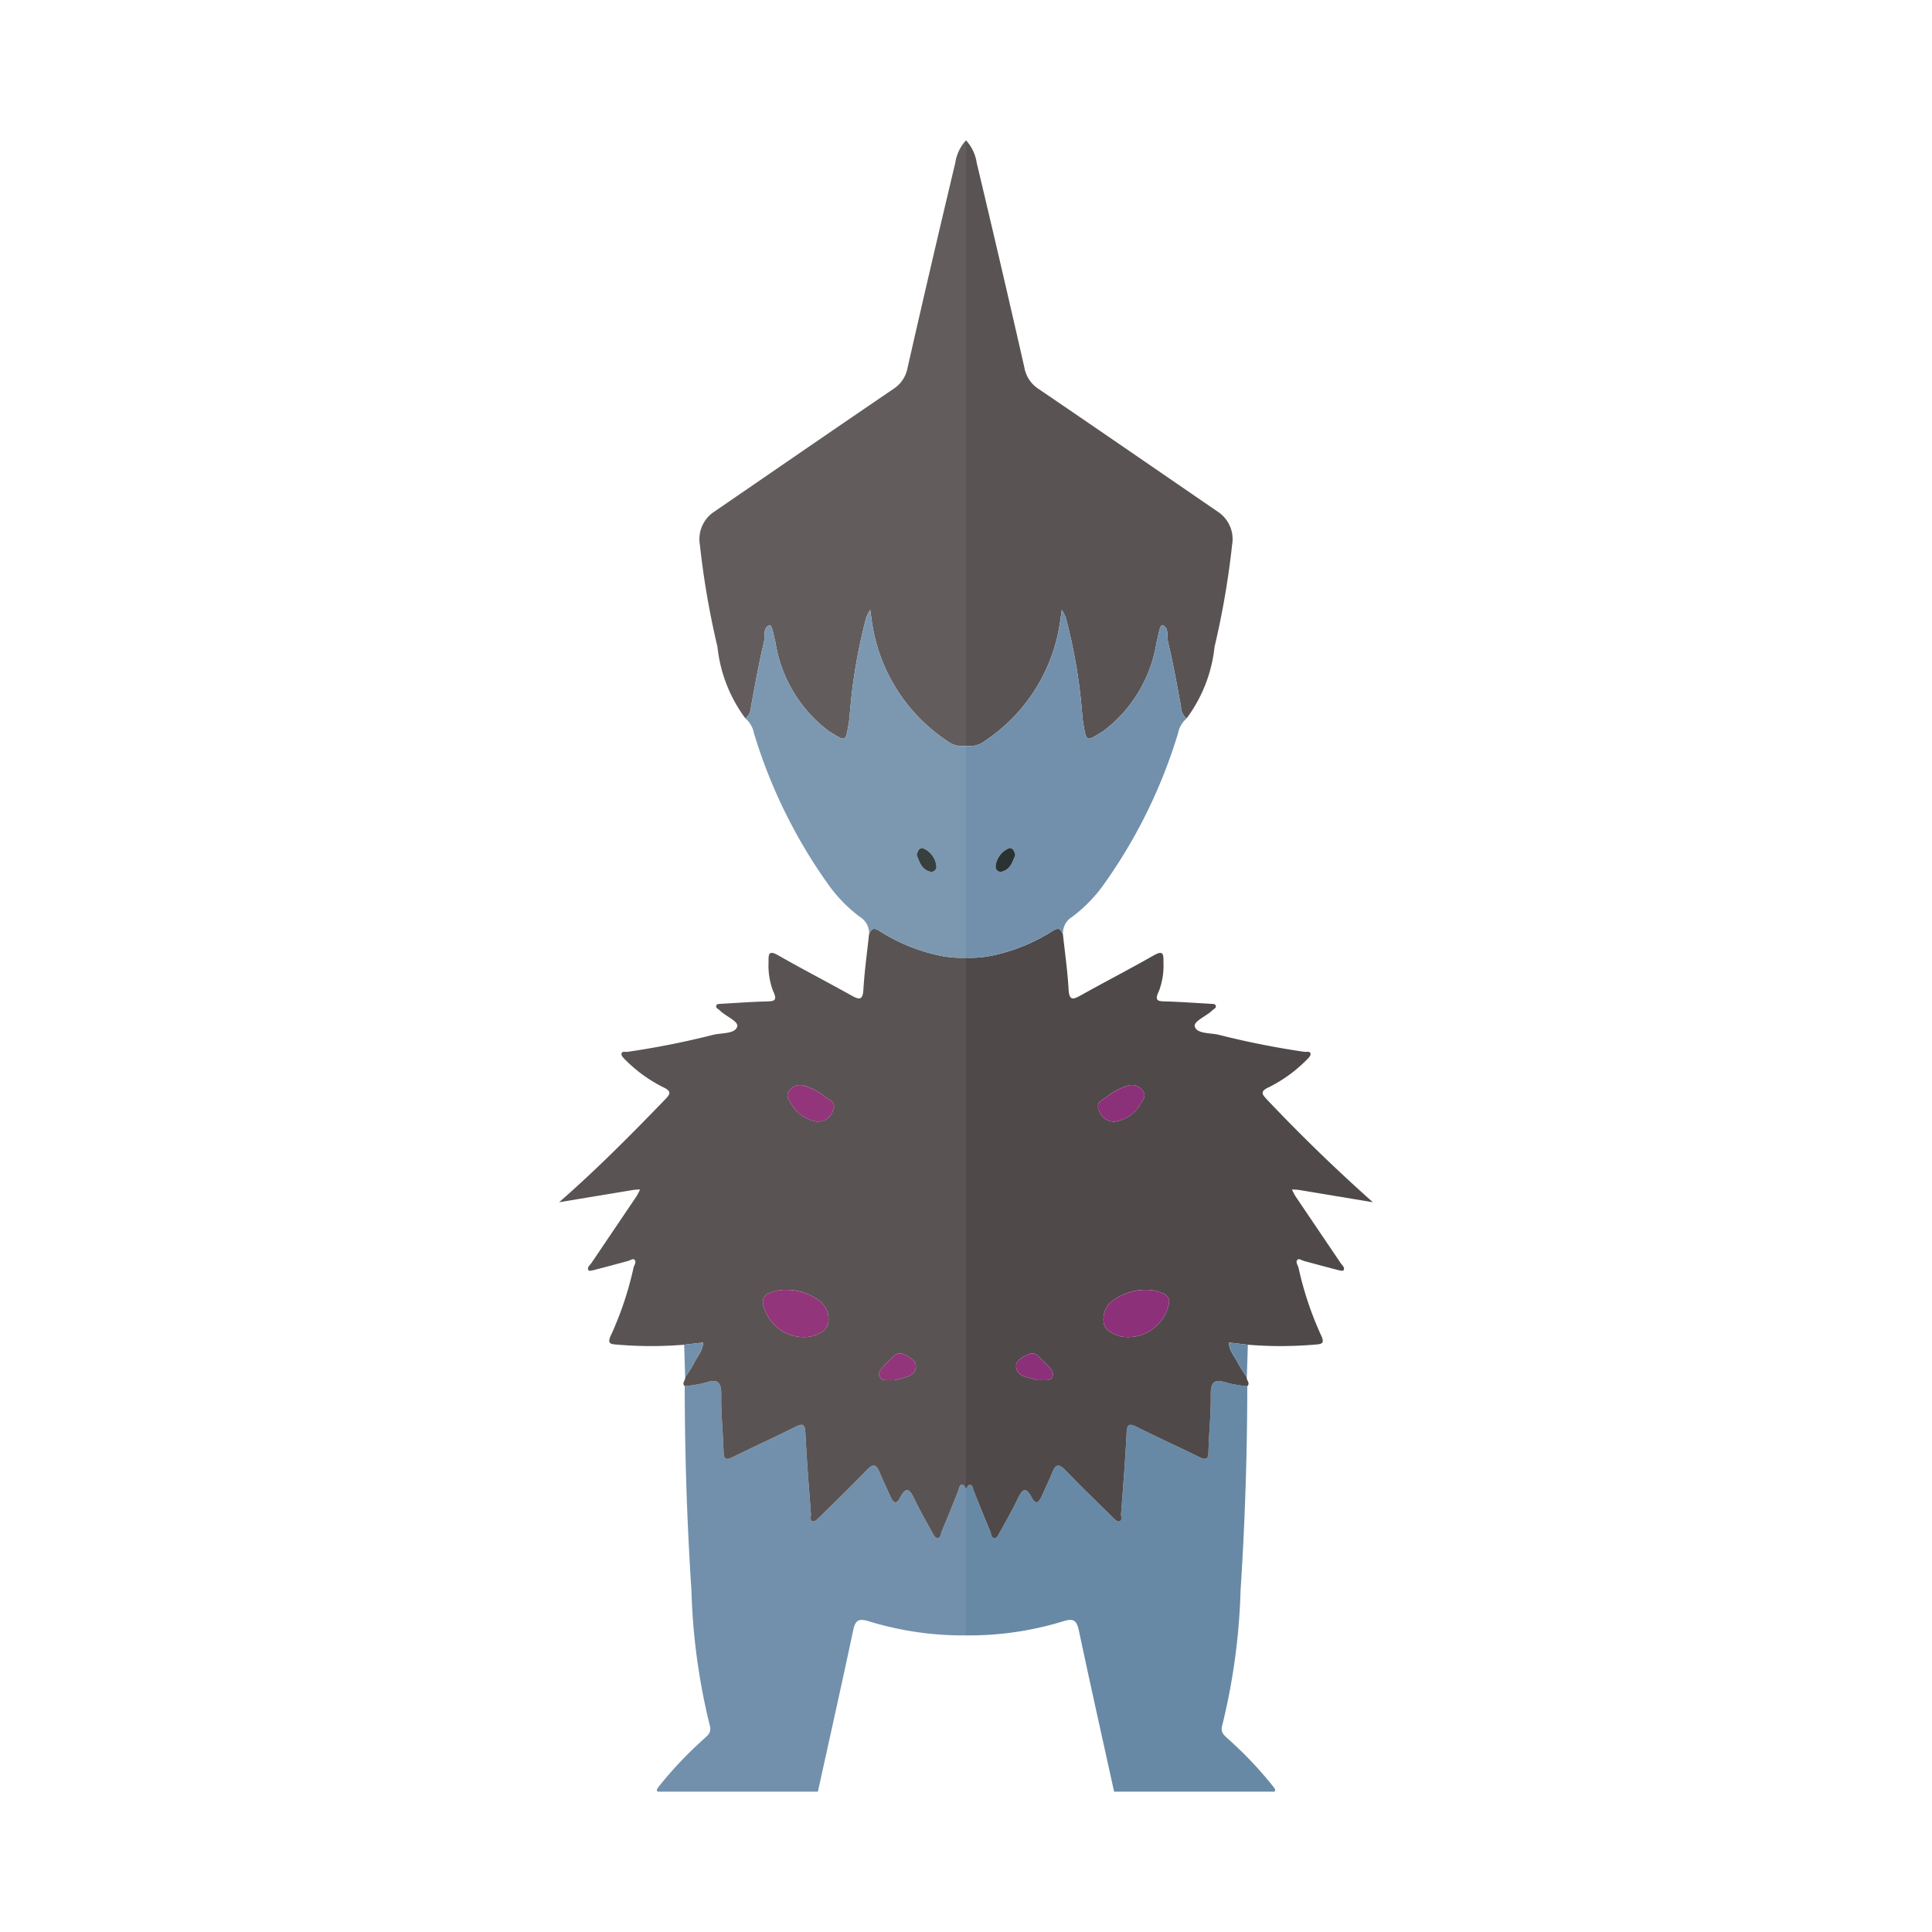 <svg xmlns="http://www.w3.org/2000/svg" width="100%" height="100%" viewBox="-2.72 -2.72 37.44 37.44"><path fill="#6789a5" d="M21.94 31.885a7.467 7.467 0 00-.86-.906c-.075-.072-.155-.122-.114-.265a12.343 12.343 0 00.355-2.616 62.14 62.14 0 00.13-3.955 2.424 2.424 0 01-.4-.068c-.254-.086-.313.003-.308.252.006.357-.036.715-.044 1.073-.003.156-.04.186-.182.115-.4-.198-.807-.382-1.205-.582-.151-.075-.192-.055-.2.12-.025.521-.068 1.042-.107 1.563-.004.052.032.134-.04.147-.038.008-.095-.052-.134-.09-.305-.3-.612-.598-.908-.905-.114-.117-.18-.123-.246.036-.066.16-.142.318-.213.478-.05.112-.11.172-.187.02-.128-.247-.198-.138-.281.035-.105.219-.226.43-.343.642-.022.04-.053.101-.087.106-.077.01-.073-.074-.094-.123q-.162-.388-.317-.78c-.021-.053-.023-.135-.089-.13-.024.003-.046.044-.066.087v2.833a6.2 6.2 0 001.892-.276c.214-.066.258.008.298.194.22 1.038.452 2.073.68 3.11h3.104c.042-.03-.002-.072-.034-.115z"/><path fill="#4f4949" d="M16.155 26.182q.155.391.317.78c.02.049.017.134.094.123.034-.005.065-.066.087-.106.117-.213.238-.423.343-.642.083-.173.153-.282.28-.034.079.15.137.09.188-.021.071-.16.147-.317.213-.478.065-.159.132-.153.246-.036.296.307.603.605.908.904.039.039.096.099.134.091.072-.013.036-.095.04-.147.039-.52.082-1.042.107-1.563.008-.175.049-.195.2-.12.398.2.805.384 1.205.582.142.07.179.041.182-.115.008-.358.05-.716.044-1.073-.005-.25.054-.338.308-.252a2.424 2.424 0 00.4.068c.064-.06-.018-.113-.01-.17-.06-.098-.128-.192-.179-.293-.062-.124-.167-.231-.166-.383l.365.042a7.77 7.77 0 001.277 0c.153-.012.23-.01.133-.204a6.507 6.507 0 01-.428-1.291c-.014-.051-.068-.115-.011-.158.021-.017.086.022.131.034.205.055.41.111.616.164.045.012.122.033.135.015.038-.055-.025-.099-.054-.142l-.878-1.299a1.042 1.042 0 01-.065-.128c.046.004.092.003.137.01l1.431.238a33.185 33.185 0 01-2.043-1.98c-.112-.116-.15-.169.036-.253a2.782 2.782 0 00.726-.529c.033-.03.078-.08.073-.113-.008-.06-.077-.033-.12-.04a16.277 16.277 0 01-1.651-.328c-.167-.042-.42-.016-.471-.155-.04-.106.22-.203.335-.318.03-.03.098-.05.063-.107-.012-.022-.068-.02-.104-.023-.281-.016-.562-.036-.843-.045-.142-.005-.25.007-.149-.197a1.394 1.394 0 00.089-.57c.006-.18-.023-.22-.198-.12-.462.264-.936.507-1.4.767-.15.083-.227.112-.24-.113-.02-.357-.071-.713-.11-1.07-.043-.091-.074-.143-.198-.064a3.515 3.515 0 01-1.205.485 2.123 2.123 0 01-.475.035v10.3c.02-.042.042-.084.066-.086.066-.006.068.076.089.13zm3.644-3.846a.177.177 0 01.13.224.805.805 0 01-.932.618c-.156-.045-.31-.112-.331-.282a.452.452 0 01.222-.441 1.058 1.058 0 01.595-.18.757.757 0 01.316.061zm-1.07-3.802a1.196 1.196 0 01.407-.215.258.258 0 01.285.093c.08.101.016.173-.036.258a.684.684 0 01-.498.346.306.306 0 01-.31-.22c-.07-.157.063-.196.153-.262zm-1.59 5.024c.089-.05.178-.083.265.005l.165.164c.06.063.14.138.107.224-.043.114-.167.063-.283.078-.062-.017-.145-.038-.228-.063-.099-.029-.184-.084-.193-.192-.01-.113.081-.167.167-.216z"/><path fill="#5a5353" d="M16.362 11.641a3.343 3.343 0 001.47-2.375l.025-.168a.786.786 0 01.076.15 10.386 10.386 0 01.313 1.8c.008.086.013.173.028.259.063.364.053.345.387.14a2.671 2.671 0 001.033-1.727c.034-.116.062-.336.11-.324.135.035.085.213.112.328.099.413.174.833.251 1.252a.3.3 0 00.107.227 2.818 2.818 0 00.543-1.39 16.178 16.178 0 00.34-1.976.637.637 0 00-.246-.619c-1.168-.801-2.334-1.605-3.505-2.401a.623.623 0 01-.275-.416q-.451-1.985-.923-3.964A.82.82 0 0016 0v11.733a.473.473 0 00.362-.092z"/><path fill="#7290ab" d="M17.68 15.32c.124-.079.155-.027.199.065a.367.367 0 01.178-.337 2.868 2.868 0 00.574-.574 10.04 10.04 0 001.477-2.98.507.507 0 01.166-.29.3.3 0 01-.107-.228c-.077-.419-.152-.839-.251-1.252-.027-.115.023-.293-.112-.328-.048-.012-.076.208-.11.324a2.671 2.671 0 01-1.033 1.727c-.334.205-.324.224-.387-.14-.015-.086-.02-.173-.028-.26a10.386 10.386 0 00-.313-1.8.786.786 0 00-.076-.15c-.008.057-.017.113-.024.17a3.343 3.343 0 01-1.471 2.374.473.473 0 01-.362.092v4.107a2.123 2.123 0 00.475-.035 3.515 3.515 0 001.204-.485zm-.858-1.597c.074-.03.117.043.133.128-.052.125-.09.272-.25.318a.097.097 0 01-.128-.111.422.422 0 01.245-.335z"/><path fill="#6789a5" d="M21.262 23.68c.051.101.119.195.18.292l.02-.633-.366-.042c0 .152.104.259.166.383z"/><path fill="#8c3179" d="M19.8 22.336a.757.757 0 00-.317-.06 1.058 1.058 0 00-.595.179.452.452 0 00-.222.44c.021.17.175.238.331.283a.805.805 0 00.932-.618.177.177 0 00-.13-.224zm-.664-4.016a1.196 1.196 0 00-.406.214c-.09.066-.223.105-.154.262a.306.306 0 00.31.22.684.684 0 00.5-.346c.051-.085.115-.157.035-.258a.258.258 0 00-.285-.093zm-1.732 5.243c-.087-.088-.176-.055-.265-.005-.086.05-.178.103-.167.216.01.108.094.163.193.192.083.025.166.046.228.063.116-.015.24.036.283-.078.033-.086-.046-.16-.107-.224l-.165-.164z"/><path fill="#2b3332" d="M16.822 13.723a.422.422 0 00-.246.335.097.097 0 00.13.11c.158-.045.197-.192.249-.317-.016-.085-.06-.158-.133-.128z"/><path fill="#7290ab" d="M10.06 31.885a7.467 7.467 0 01.86-.906c.075-.072.155-.122.114-.265a12.343 12.343 0 01-.355-2.616 61.614 61.614 0 01-.13-3.955 2.424 2.424 0 00.4-.068c.254-.086.313.003.308.252-.006.357.036.715.044 1.073.003.156.04.186.182.115.4-.198.807-.382 1.205-.582.151-.075.192-.055.2.12.025.521.068 1.042.107 1.563.004.052-.032.134.04.147.038.008.095-.052.134-.09.305-.3.612-.598.908-.905.114-.117.18-.123.246.036.066.16.142.318.213.478.05.112.11.172.187.02.128-.247.198-.138.281.035.105.219.226.43.343.642.022.04.053.101.087.106.077.01.073-.074.094-.123q.162-.388.317-.78c.021-.053.023-.135.089-.13.024.003.046.044.066.087v2.833a6.2 6.2 0 01-1.892-.276c-.214-.066-.258.008-.298.194-.22 1.038-.452 2.073-.68 3.11h-3.104c-.042-.03.002-.072.034-.115z"/><path fill="#5a5353" d="M15.934 26.053c.024.002.046.044.066.086V15.84a2.123 2.123 0 01-.475-.035 3.515 3.515 0 01-1.204-.485c-.125-.079-.156-.027-.2.065-.038.356-.088.712-.109 1.07-.013.224-.09.195-.24.112-.464-.26-.938-.503-1.4-.768-.175-.1-.204-.059-.198.12a1.394 1.394 0 00.089.57c.1.205-.007.193-.15.198-.28.009-.56.028-.841.045-.037.002-.093.001-.105.022-.034.058.033.077.063.108.114.115.374.212.335.318-.05.14-.304.113-.47.155a16.277 16.277 0 01-1.652.328c-.043.007-.112-.02-.12.04-.005.034.04.082.073.113a2.782 2.782 0 00.726.528c.185.085.148.138.036.254-.66.682-1.328 1.356-2.043 1.98l1.431-.237c.045-.008.091-.008.137-.011a1.042 1.042 0 01-.065.128l-.878 1.3c-.029.042-.092.085-.054.141.013.018.09-.003.135-.015.206-.053.41-.109.616-.164.045-.012.11-.051.131-.034.057.043.003.107-.01.158a6.507 6.507 0 01-.429 1.291c-.096.194-.02.192.133.204a7.77 7.77 0 001.277 0l.365-.042c0 .152-.104.259-.166.383-.051.101-.119.195-.18.292.009.057-.073.11-.009.17a2.424 2.424 0 00.4-.067c.254-.087.313.003.308.252-.006.357.036.715.044 1.073.003.156.04.186.182.115.4-.198.807-.382 1.205-.582.151-.076.192-.055.2.12.025.521.068 1.042.107 1.563.004.052-.032.134.04.147.038.007.095-.052.134-.09.305-.3.612-.598.908-.905.114-.118.18-.123.246.036.066.16.142.318.213.478.05.112.11.172.187.02.128-.247.198-.138.281.035.105.219.226.43.343.642.022.04.053.101.087.106.077.01.073-.074.094-.123q.162-.388.317-.78c.021-.053.023-.135.089-.13zm-3.417-3.778a1.058 1.058 0 01.595.18.452.452 0 01.222.44c-.021.17-.175.238-.331.283a.805.805 0 01-.932-.618.177.177 0 01.13-.224.757.757 0 01.316-.06zm.907-3.48a.306.306 0 01-.31.22.684.684 0 01-.5-.345c-.051-.085-.115-.157-.035-.258a.258.258 0 01.285-.093 1.196 1.196 0 01.406.215c.09.066.223.105.154.262zm1.604 4.979c-.01.108-.094.163-.193.192-.083.025-.166.046-.228.063-.116-.015-.24.036-.283-.078-.033-.086.046-.16.107-.224l.165-.164c.087-.088.176-.055.265-.005.086.05.178.103.167.216z"/><path fill="#635c5c" d="M15.638 11.641a3.343 3.343 0 01-1.47-2.375l-.025-.168a.786.786 0 00-.076.15 10.386 10.386 0 00-.313 1.8c-.008.086-.013.173-.028.259-.063.364-.053.345-.387.14a2.671 2.671 0 01-1.033-1.727c-.034-.116-.062-.336-.11-.324-.135.035-.085.213-.112.328-.099.413-.174.833-.251 1.252a.3.3 0 01-.107.227 2.818 2.818 0 01-.543-1.39 16.178 16.178 0 01-.34-1.976.637.637 0 01.246-.619c1.168-.801 2.334-1.605 3.505-2.401a.623.623 0 00.275-.416q.451-1.985.923-3.964A.82.82 0 0116 0v11.733a.473.473 0 01-.362-.092z"/><path fill="#7c98b0" d="M15.525 15.805a2.123 2.123 0 00.475.035v-4.107a.473.473 0 01-.362-.092 3.343 3.343 0 01-1.47-2.375l-.025-.168a.786.786 0 00-.076.15 10.386 10.386 0 00-.313 1.8c-.008.086-.013.173-.028.259-.063.364-.053.345-.387.14a2.671 2.671 0 01-1.033-1.727c-.034-.116-.062-.336-.11-.324-.135.035-.085.213-.112.328-.099.413-.174.833-.251 1.252a.3.3 0 01-.107.227.507.507 0 01.166.29 10.04 10.04 0 001.477 2.98 2.868 2.868 0 00.574.575.367.367 0 01.178.337c.044-.092.075-.144.2-.065a3.515 3.515 0 001.204.485zm-.102-1.747a.097.097 0 01-.129.11c-.158-.045-.197-.192-.249-.317.016-.085.06-.158.133-.128a.422.422 0 01.246.335z"/><path fill="#7290ab" d="M10.738 23.68c-.051.101-.119.195-.18.292l-.02-.633.366-.042c.001.152-.104.259-.166.383z"/><path fill="#93357b" d="M12.2 22.336a.757.757 0 01.317-.06 1.058 1.058 0 01.595.179.452.452 0 01.222.44c-.021.17-.175.238-.331.283a.805.805 0 01-.932-.618.177.177 0 01.13-.224zm.664-4.016a1.196 1.196 0 01.406.214c.09.066.223.105.154.262a.306.306 0 01-.31.22.684.684 0 01-.5-.346c-.051-.085-.115-.157-.035-.258a.258.258 0 01.285-.093zm1.732 5.243c.087-.088.176-.055.265-.005.086.05.178.103.167.216-.01.108-.094.163-.193.192-.083.025-.166.046-.228.063-.116-.015-.24.036-.283-.078-.033-.086.046-.16.107-.224l.165-.164z"/><path fill="#373f3f" d="M15.178 13.723a.422.422 0 01.246.335.097.097 0 01-.13.11c-.158-.045-.197-.192-.249-.317.016-.085.06-.158.133-.128z"/></svg>